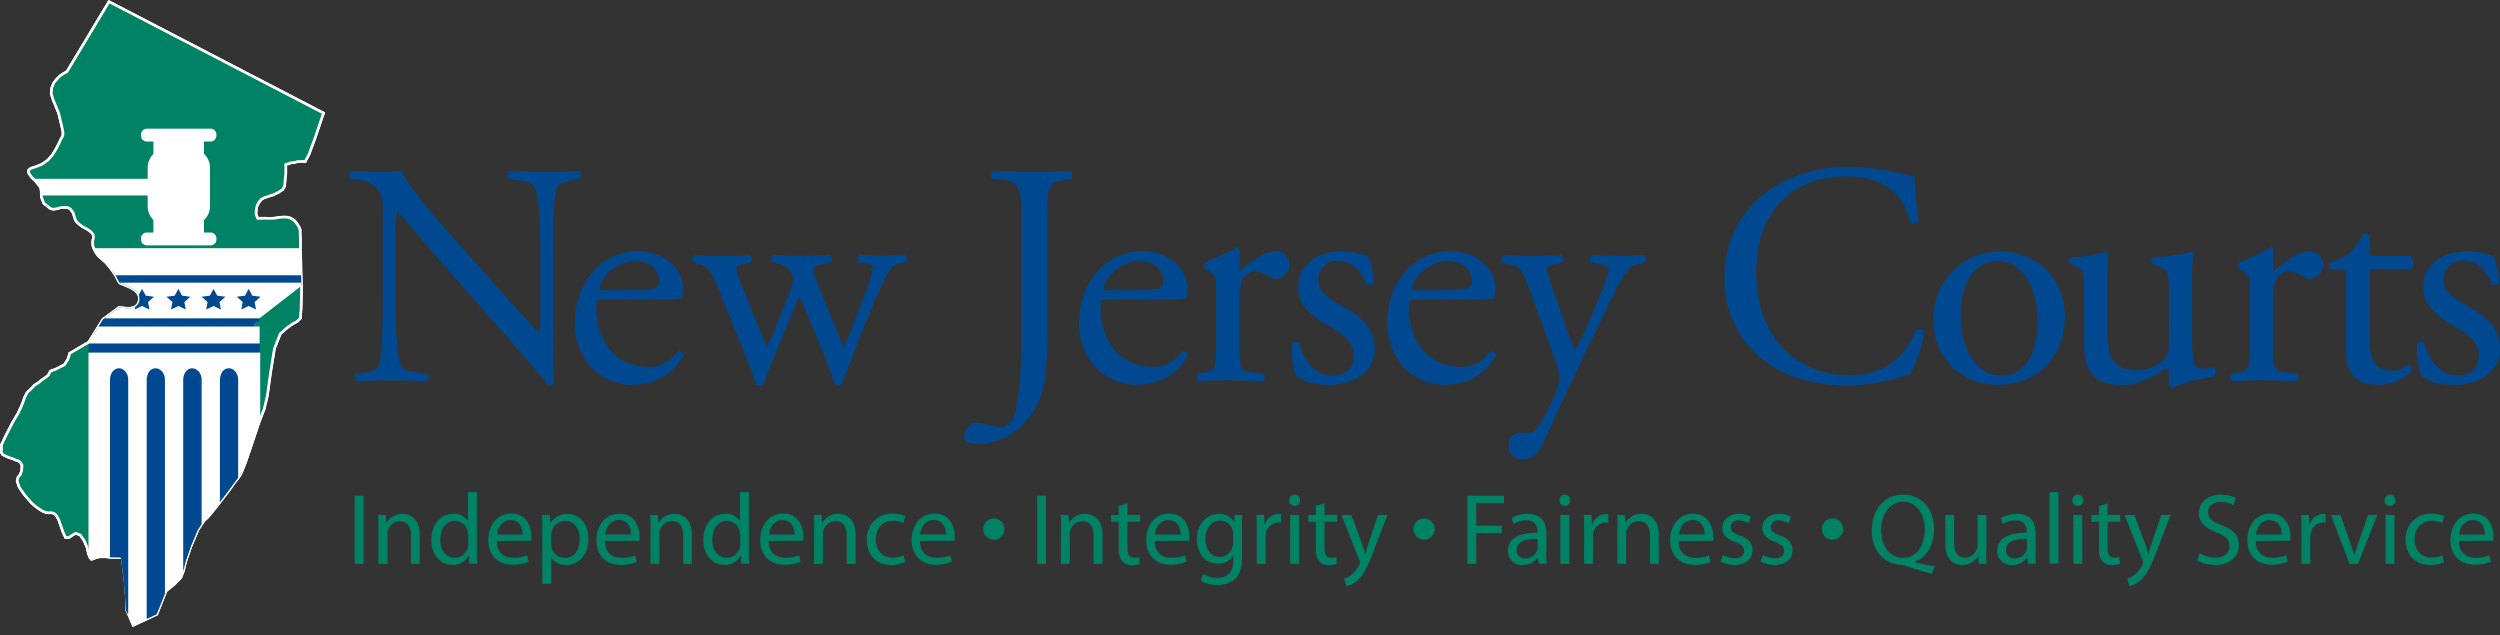 <svg id="Layer_1" data-name="Layer 1" xmlns="http://www.w3.org/2000/svg" xmlns:xlink="http://www.w3.org/1999/xlink" viewBox="0 0 593.75 150.83"><rect x="0" y="0" width="593.75" height="150.83" fill="#333333" stroke="none"/><defs><style>.cls-1{fill:none;clip-rule:evenodd;}.cls-2,.cls-3{stroke:#fff;stroke-width:0.63px;}.cls-2,.cls-3,.cls-5,.cls-6,.cls-8{fill-rule:evenodd;}.cls-10,.cls-3{fill:#008265;}.cls-4{clip-path:url(#clip-path);}.cls-5,.cls-9{fill:#004990;}.cls-6,.cls-7{fill:#fff;}</style><clipPath id="clip-path" transform="translate(-13.13 -12.07)"><polygon class="cls-1" points="84.55 73.47 84.48 71.6 84.49 69.27 84.41 67.4 84.42 66.58 84.3 66.45 84.22 66.09 83.88 65.57 83.43 64.91 82.95 64.37 82.17 63.9 81.49 63.68 80.48 63.63 79.45 63.7 78.4 63.89 77.38 63.96 76.37 63.91 75.64 63.92 74.92 63.92 74.47 63.96 74.33 63.94 74.23 63.7 73.94 62.95 73.97 62.02 74.17 61 74.62 60.14 75.19 59.42 75.84 59.06 76.77 58.74 78.01 58.35 79.28 57.74 80.28 57.08 80.73 56.22 80.83 54.96 81.01 53.24 81.01 51.72 80.97 51.13 81.13 51.04 81.58 51 82.21 50.75 83.09 50.66 83.86 50.43 84.58 50.43 85.17 50.4 85.59 50.47 86.5 48.75 87.98 44.79 89.31 40.81 89.96 38.94 39.02 12.49 29.06 29.08 28.89 29.17 28.24 29.53 27.41 30.1 26.7 30.8 25.94 31.73 25.42 32.93 25.3 34.3 25.75 35.77 27.04 38.89 27.7 41.55 28.08 43.36 28.09 44.06 28.02 44.4 27.59 45.14 27.1 46.23 26.42 47.52 25.58 48.9 24.47 50.12 23.13 51.08 21.71 51.67 20.48 52.05 19.97 52.44 19.86 53 20.2 53.52 20.66 54.18 21.39 54.88 22.11 55.69 22.8 56.61 22.93 57.45 22.96 58.85 23.54 60.34 25.18 61.64 25.88 61.76 26.63 61.64 27.4 61.41 28.29 61.32 29.15 61.34 29.82 61.68 30.51 62.6 30.96 64.07 31.27 64.7 31.89 65.27 32.65 65.85 33.57 66.35 34.35 66.82 34.97 67.38 35.3 67.9 35.31 68.6 35.12 69.62 35.23 70.57 35.52 71.31 35.96 72.08 36.41 72.73 37.03 73.3 37.65 73.86 38.15 74.29 38.98 75.23 39.79 76.29 40.59 77.47 41.43 79.11 41.81 79.41 42.49 79.63 43.3 79.99 44.1 80.35 45.02 80.85 45.76 81.55 46.19 82.31 46.28 83.38 45.96 84.26 45.41 84.87 44.63 85.21 43.74 85.3 42.87 85.28 42.17 85.17 41.6 85.08 41.46 85.06 37.58 87.94 34.23 93.34 29.67 96 29.58 96.45 29.25 97.45 28.43 98.72 26.5 99.69 26.18 99.87 25.87 99.94 25.41 100.1 25.08 100.28 24.63 101.14 24.45 101.35 23.94 101.73 23.11 102.3 22.25 102.98 21.26 103.64 20.52 104.45 19.83 105.04 19.44 105.56 18.96 106.53 18.63 107.53 18.09 108.84 17.37 110.36 16.09 112.48 14.71 115.18 13.51 117.66 13.45 119.52 13.79 120.03 14.45 120.37 15.25 120.73 16.07 120.98 16.87 121.34 17.56 121.56 18.05 121.99 18.37 122.62 18.27 123.89 17.96 124.77 17.39 125.5 17.21 126.4 17.41 126.9 17.58 127.51 18.02 128.27 18.6 129.06 19.17 129.85 19.89 130.66 20.72 131.61 21.72 132.47 22.62 133.08 23.4 133.55 24.08 133.77 24.64 133.86 25.23 133.84 25.65 133.9 26.05 134.08 26.43 134.38 27.08 135.53 27.65 137.13 28.21 138.73 28.75 139.75 29.47 139.75 30.3 139.18 31.11 138.73 32.2 139.13 33.11 140.44 33.81 142.06 34.12 143.51 34.51 144.5 34.87 144.91 35.33 144.75 35.96 144.5 36.87 144.29 37.6 144.29 38.32 144.29 39.16 144.42 40.17 144.46 41.04 144.48 41.62 144.46 41.71 144.55 41.85 144.57 42.53 149.99 43.05 157.06 44.79 160.56 50.37 157.95 52.59 152.37 53.26 151.89 54.64 150.71 56.09 149.19 56.65 147.77 57.27 145.3 58.54 141.66 60.11 137.95 61.55 135.74 62.43 134.94 63.55 133.61 64.88 131.96 66.23 130.19 67.58 128.42 68.77 126.75 69.73 125.5 70.32 124.66 71.43 121.93 73.08 117.06 74.75 112.09 75.87 109.24 76.61 106.1 77.38 100.51 78.32 94.84 79.71 91.33 81.28 89.95 82.62 89 83.75 88.37 84.47 87.66 84.64 85.25 84.75 80.84 84.6 76.28 84.55 73.47 84.55 73.47"/></clipPath></defs><title>NJCourts_logo_2_COLOR</title><polygon class="cls-2" points="71.42 61.4 71.34 59.52 71.35 57.2 71.27 55.32 71.28 54.51 71.16 54.37 71.08 54.01 70.75 53.49 70.3 52.84 69.82 52.3 69.04 51.83 68.35 51.6 67.35 51.56 66.32 51.63 65.27 51.81 64.24 51.88 63.23 51.84 62.51 51.84 61.78 51.84 61.34 51.89 61.2 51.87 61.1 51.62 60.8 50.87 60.84 49.95 61.03 48.93 61.48 48.07 62.06 47.35 62.71 46.98 63.64 46.66 64.87 46.28 66.15 45.66 67.14 45.01 67.6 44.15 67.69 42.88 67.87 41.16 67.87 39.65 67.84 39.06 68 38.97 68.44 38.93 69.07 38.67 69.96 38.58 70.73 38.36 71.45 38.35 72.04 38.33 72.46 38.4 73.37 36.68 74.84 32.72 76.18 28.74 76.83 26.86 25.89 0.41 15.92 17 15.76 17.09 15.11 17.46 14.28 18.02 13.56 18.73 12.8 19.65 12.29 20.85 12.17 22.23 12.62 23.7 13.91 26.81 14.56 29.48 14.95 31.28 14.96 31.98 14.89 32.32 14.46 33.07 13.96 34.16 13.29 35.45 12.44 36.83 11.34 38.05 10 39 8.58 39.59 7.35 39.98 6.84 40.37 6.73 40.93 7.07 41.45 7.52 42.1 8.26 42.8 8.97 43.61 9.67 44.54 9.8 45.37 9.82 46.77 10.41 48.27 12.05 49.57 12.75 49.68 13.5 49.57 14.27 49.34 15.15 49.25 16.02 49.27 16.68 49.6 17.37 50.53 17.82 52 18.13 52.63 18.75 53.19 19.51 53.78 20.43 54.27 21.21 54.75 21.83 55.31 22.17 55.83 22.18 56.53 21.99 57.55 22.09 58.49 22.39 59.24 22.82 60.01 23.28 60.66 23.9 61.23 24.51 61.79 25.01 62.22 25.84 63.16 26.66 64.22 27.45 65.39 28.3 67.04 28.68 67.34 29.36 67.56 30.16 67.92 30.96 68.28 31.88 68.77 32.62 69.47 33.05 70.24 33.14 71.3 32.83 72.18 32.28 72.79 31.49 73.14 30.6 73.23 29.74 73.21 29.03 73.1 28.47 73.01 28.33 72.99 24.45 75.86 21.1 81.27 16.54 83.93 16.45 84.38 16.11 85.38 15.29 86.64 13.37 87.62 13.04 87.8 12.74 87.87 12.27 88.03 11.95 88.21 11.5 89.07 11.31 89.27 10.8 89.66 9.97 90.23 9.12 90.91 8.12 91.56 7.38 92.38 6.7 92.97 6.31 93.49 5.83 94.46 5.5 95.45 4.96 96.77 4.23 98.28 2.96 100.41 1.58 103.1 0.38 105.59 0.32 107.44 0.65 107.96 1.31 108.3 2.11 108.66 2.94 108.91 3.74 109.27 4.42 109.49 4.92 109.92 5.24 110.55 5.14 111.81 4.83 112.7 4.25 113.42 4.08 114.33 4.28 114.83 4.45 115.43 4.88 116.2 5.46 116.99 6.04 117.78 6.75 118.59 7.59 119.54 8.59 120.39 9.48 121 10.26 121.47 10.94 121.7 11.51 121.79 12.09 121.76 12.52 121.83 12.92 122.01 13.3 122.3 13.95 123.45 14.51 125.05 15.08 126.66 15.61 127.68 16.34 127.67 17.17 127.11 17.98 126.65 19.06 127.06 19.97 128.36 20.68 129.99 20.98 131.43 21.38 132.43 21.73 132.83 22.2 132.67 22.83 132.42 23.73 132.22 24.46 132.22 25.18 132.22 26.03 132.35 27.04 132.39 27.9 132.41 28.49 132.39 29.05 132.48 29.19 132.5 30.33 137.92 30.15 144.99 31.66 148.49 37.23 145.88 39.45 140.29 40.12 139.81 41.51 138.63 42.96 137.12 43.52 135.69 44.13 133.23 45.4 129.59 46.98 125.88 48.42 123.66 49.29 122.87 50.42 121.53 51.74 119.88 53.1 118.11 54.45 116.35 55.63 114.67 56.6 113.43 57.19 112.59 58.29 109.85 59.94 104.99 61.61 100.02 62.73 97.17 63.48 94.03 64.25 88.44 65.18 82.77 66.57 79.26 68.14 77.88 69.48 76.93 70.62 76.29 71.33 75.59 71.5 73.17 71.61 68.77 71.47 64.2 71.42 61.4 71.42 61.4"/><polygon class="cls-3" points="71.42 61.4 71.34 59.52 71.35 57.2 71.27 55.32 71.28 54.51 71.16 54.37 71.08 54.01 70.75 53.49 70.3 52.84 69.82 52.3 69.04 51.83 68.35 51.6 67.35 51.56 66.32 51.63 65.27 51.81 64.24 51.88 63.23 51.84 62.51 51.84 61.78 51.84 61.34 51.89 61.2 51.87 61.1 51.62 60.8 50.87 60.84 49.95 61.03 48.93 61.48 48.07 62.06 47.35 62.71 46.98 63.64 46.66 64.87 46.28 66.15 45.66 67.14 45.01 67.6 44.15 67.69 42.88 67.87 41.16 67.87 39.65 67.84 39.06 68 38.97 68.44 38.93 69.07 38.67 69.96 38.58 70.73 38.36 71.45 38.35 72.04 38.33 72.46 38.4 73.37 36.68 74.84 32.72 76.18 28.74 76.83 26.86 25.89 0.41 15.92 17 15.76 17.09 15.11 17.46 14.28 18.02 13.56 18.73 12.8 19.65 12.29 20.85 12.17 22.23 12.62 23.7 13.91 26.81 14.56 29.48 14.95 31.28 14.96 31.98 14.89 32.32 14.46 33.07 13.96 34.16 13.29 35.45 12.44 36.83 11.34 38.05 10 39 8.58 39.59 7.35 39.98 6.84 40.37 6.73 40.93 7.07 41.45 7.52 42.1 8.26 42.8 8.97 43.61 9.67 44.54 9.8 45.37 9.82 46.77 10.41 48.27 12.05 49.57 12.75 49.68 13.5 49.57 14.27 49.34 15.15 49.25 16.02 49.27 16.68 49.6 17.37 50.53 17.82 52 18.13 52.63 18.75 53.19 19.51 53.78 20.43 54.27 21.21 54.75 21.83 55.31 22.17 55.83 22.18 56.53 21.99 57.55 22.09 58.49 22.39 59.24 22.82 60.01 23.28 60.66 23.9 61.23 24.51 61.79 25.01 62.22 25.84 63.16 26.66 64.22 27.45 65.39 28.3 67.04 28.68 67.34 29.36 67.56 30.16 67.92 30.96 68.28 31.88 68.77 32.62 69.47 33.05 70.24 33.14 71.3 32.83 72.18 32.28 72.79 31.49 73.14 30.6 73.23 29.74 73.21 29.03 73.1 28.47 73.01 28.33 72.99 24.45 75.86 21.1 81.27 16.54 83.93 16.45 84.38 16.11 85.38 15.29 86.64 13.37 87.62 13.04 87.8 12.74 87.87 12.27 88.03 11.95 88.21 11.5 89.07 11.31 89.27 10.8 89.66 9.97 90.23 9.12 90.91 8.12 91.56 7.38 92.38 6.7 92.97 6.31 93.49 5.83 94.46 5.5 95.45 4.96 96.77 4.23 98.28 2.96 100.41 1.58 103.1 0.38 105.59 0.32 107.44 0.65 107.96 1.31 108.3 2.11 108.66 2.94 108.91 3.74 109.27 4.42 109.49 4.92 109.92 5.24 110.55 5.14 111.81 4.83 112.7 4.25 113.42 4.08 114.33 4.28 114.83 4.45 115.43 4.88 116.2 5.46 116.99 6.04 117.78 6.75 118.59 7.59 119.54 8.59 120.39 9.48 121 10.26 121.47 10.94 121.7 11.51 121.79 12.09 121.76 12.52 121.83 12.92 122.01 13.3 122.3 13.95 123.45 14.51 125.05 15.08 126.66 15.61 127.68 16.34 127.67 17.17 127.11 17.98 126.65 19.06 127.06 19.97 128.36 20.68 129.99 20.98 131.43 21.38 132.43 21.73 132.83 22.2 132.67 22.83 132.42 23.73 132.22 24.46 132.22 25.18 132.22 26.03 132.35 27.04 132.39 27.9 132.41 28.49 132.39 29.05 132.48 29.19 132.5 30.33 137.92 30.15 144.99 31.66 148.49 37.23 145.88 39.45 140.29 40.12 139.81 41.51 138.63 42.96 137.12 43.52 135.69 44.13 133.23 45.4 129.59 46.98 125.88 48.42 123.66 49.29 122.87 50.42 121.53 51.74 119.88 53.1 118.11 54.45 116.35 55.63 114.67 56.6 113.43 57.19 112.59 58.29 109.85 59.94 104.99 61.61 100.02 62.73 97.17 63.48 94.03 64.25 88.44 65.18 82.77 66.57 79.26 68.14 77.88 69.48 76.93 70.62 76.29 71.33 75.59 71.5 73.17 71.61 68.77 71.47 64.2 71.42 61.4 71.42 61.4"/><g class="cls-4"><polygon class="cls-5" points="10.29 64.01 9.58 65.38 10.65 67.77 12.62 68.04 21.56 73.17 21.11 74.31 21.11 76.25 22.05 77.17 22.32 80.51 21.11 81.58 21.02 83.75 22.32 85.19 60.05 85.88 61.8 83.75 61.66 81.58 60.32 80.51 60.32 76.71 61.66 76.25 61.62 74.31 61.44 72.94 69.31 68.61 71.72 67.77 72.75 65.38 71.01 64.62 10.29 64.01 10.29 64.01"/><polygon class="cls-6" points="61.66 81.58 21.11 81.58 21.11 77.55 61.66 77.55 61.66 81.58 61.66 81.58"/><polygon class="cls-6" points="21.02 83.75 61.8 83.75 61.8 150.83 21.02 150.83 21.02 83.75 21.02 83.75"/><polygon class="cls-5" points="52.23 150.65 52.23 90.17 52.27 89.61 52.41 89.11 52.59 88.65 52.81 88.23 53.12 87.93 53.48 87.66 53.88 87.51 54.33 87.47 54.33 87.47 54.78 87.51 55.18 87.66 55.58 87.93 55.9 88.23 56.16 88.65 56.39 89.11 56.52 89.61 56.57 90.17 56.57 150.65 52.23 150.65 52.23 150.65"/><polygon class="cls-5" points="43.51 150.65 43.51 90.17 43.56 89.61 43.69 89.11 43.87 88.65 44.14 88.23 44.45 87.93 44.81 87.66 45.21 87.51 45.61 87.47 45.61 87.47 46.06 87.51 46.46 87.66 46.86 87.93 47.22 88.23 47.49 88.65 47.71 89.11 47.85 89.61 47.89 90.17 47.89 150.65 43.51 150.65 43.51 150.65"/><polygon class="cls-5" points="34.84 150.65 34.84 90.17 34.88 89.61 35.02 89.11 35.2 88.65 35.42 88.23 35.73 87.93 36.09 87.66 36.49 87.51 36.94 87.47 36.94 87.47 37.38 87.51 37.79 87.66 38.15 87.93 38.5 88.23 38.77 88.65 39 89.11 39.13 89.61 39.17 90.17 39.17 150.65 34.84 150.65 34.84 150.65"/><polygon class="cls-5" points="26.12 150.65 26.12 90.17 26.16 89.61 26.3 89.11 26.48 88.65 26.75 88.23 27.06 87.93 27.41 87.66 27.82 87.51 28.22 87.47 28.22 87.47 28.67 87.51 29.07 87.66 29.47 87.93 29.79 88.23 30.05 88.65 30.28 89.11 30.41 89.61 30.45 90.17 30.45 150.65 26.12 150.65 26.12 150.65"/><polygon class="cls-6" points="72.75 65.38 72.75 58.95 9.58 58.95 9.58 65.38 72.75 65.38 72.75 65.38"/><polygon class="cls-6" points="71.72 67.13 10.65 67.13 21.11 75.61 61.62 75.61 71.72 67.77 71.72 67.13"/><path class="cls-6" d="M64.52,44.16a1.42,1.42,0,0,1-1.28,1.53H47.9a1.42,1.42,0,0,1-1.28-1.53h0a1.42,1.42,0,0,1,1.28-1.53H63.25a1.42,1.42,0,0,1,1.28,1.53h0Z" transform="translate(-13.13 -12.07)"/><rect class="cls-7" x="36.44" y="32.98" width="12" height="3.95"/><path class="cls-6" d="M63,56.53a4.53,4.53,0,0,1-4.72,4.3H52.92a4.53,4.53,0,0,1-4.72-4.3V51.69a4.53,4.53,0,0,1,4.72-4.31h5.31A4.53,4.53,0,0,1,63,51.69v4.84Z" transform="translate(-13.13 -12.07)"/><path class="cls-6" d="M46.62,68.82a1.42,1.42,0,0,1,1.28-1.53H63.25a1.42,1.42,0,0,1,1.28,1.53h0a1.42,1.42,0,0,1-1.28,1.53H47.9a1.42,1.42,0,0,1-1.28-1.53h0Z" transform="translate(-13.13 -12.07)"/><rect class="cls-7" x="36.44" y="51.9" width="12" height="3.95"/><path class="cls-6" d="M48.2,56.44a4.53,4.53,0,0,1,4.72-4.31h5.31A4.53,4.53,0,0,1,63,56.44v4.84a4.53,4.53,0,0,1-4.72,4.3H52.92a4.53,4.53,0,0,1-4.72-4.3V56.44Z" transform="translate(-13.13 -12.07)"/><rect class="cls-7" x="6.45" y="42.47" width="34.49" height="3.95"/><polygon class="cls-5" points="42.37 68.61 43.24 70.22 45.2 70.48 43.78 71.74 44.12 73.51 42.37 72.67 40.62 73.51 40.96 71.74 39.54 70.48 41.49 70.22 42.37 68.61"/><polygon class="cls-5" points="50.72 68.61 51.59 70.22 53.54 70.48 52.13 71.74 52.46 73.51 50.72 72.67 48.97 73.51 49.3 71.74 47.89 70.48 49.84 70.22 50.72 68.61"/><polygon class="cls-5" points="59.06 68.61 59.93 70.22 61.89 70.48 60.47 71.74 60.81 73.51 59.06 72.67 57.31 73.51 57.65 71.74 56.23 70.48 58.19 70.22 59.06 68.61"/><polygon class="cls-5" points="33.74 68.61 34.62 70.22 36.57 70.48 35.16 71.74 35.49 73.51 33.74 72.67 32 73.51 32.33 71.74 30.92 70.48 32.87 70.22 33.74 68.61"/><polygon class="cls-8" points="24 68.61 24.88 70.22 26.83 70.48 25.41 71.74 25.75 73.51 24 72.67 22.25 73.51 22.59 71.74 21.18 70.48 23.13 70.22 24 68.61"/></g><path class="cls-9" d="M144.52,89.66c0,2.25,0,11.18.22,13.12a1.35,1.35,0,0,1-1.43.83c-0.9-1.27-3.07-3.9-9.6-11.33l-17.4-19.8c-2-2.33-7.12-8.48-8.7-10.12h-0.15a19.07,19.07,0,0,0-.37,4.87V83.59c0,3.52.08,13.27,1.35,15.52,0.45,0.83,1.95,1.27,3.82,1.42l2.33,0.23a1.37,1.37,0,0,1-.15,1.87c-3.37-.15-6-0.23-8.77-0.23-3.15,0-5.17.08-7.8,0.23a1.39,1.39,0,0,1-.15-1.87l2-.23c1.72-.22,2.92-0.67,3.3-1.5,1-2.7,1-11.85,1-15.45V61.91c0-2.1-.07-3.67-1.65-5.4a8.14,8.14,0,0,0-4.65-1.8l-1.27-.15a1.31,1.31,0,0,1,.15-1.88c3.15,0.23,7.12.23,8.48,0.23a24.32,24.32,0,0,0,3.45-.22c1.5,3.82,10.35,13.72,12.83,16.5l7.28,8.17c5.17,5.77,8.85,10,12.37,13.58h0.15c0.3-.37.3-1.58,0.3-3.15v-16c0-3.53-.07-13.28-1.5-15.53-0.45-.67-1.65-1.12-4.65-1.5L134,54.56a1.25,1.25,0,0,1,.15-1.88c3.45,0.15,6,.23,8.85.23,3.22,0,5.17-.07,7.72-0.22a1.32,1.32,0,0,1,.15,1.87l-1.05.15c-2.4.37-3.9,1-4.2,1.58-1.28,2.7-1.12,12-1.12,15.45V89.66Z" transform="translate(-13.13 -12.07)"/><path class="cls-9" d="M156.74,83.21c-1.95,0-2,.15-2,2,0,7.58,4.42,14,12.45,14,2.47,0,4.57-.75,6.9-3.67a1,1,0,0,1,1.35.9c-2.47,5.1-7.87,7-11.78,7a13.44,13.44,0,0,1-10.87-5,15.92,15.92,0,0,1-3.15-9.75c0-9.23,6.07-16.95,15.07-16.95,6.45,0,10.65,4.42,10.65,8.92a4.63,4.63,0,0,1-.3,2c-0.22.45-1.28,0.53-4.43,0.53H156.74ZM161.39,81c5.55,0,7.2-.3,7.8-0.75a1.51,1.51,0,0,0,.45-1.42c0-2.1-1.42-4.72-5.77-4.72s-8.25,4-8.32,6.52c0,0.15,0,.37.52,0.37h5.33Z" transform="translate(-13.13 -12.07)"/><path class="cls-9" d="M183.52,80.14c-1.73-4.2-2.62-4.95-4.5-5.4l-1.2-.3a1.24,1.24,0,0,1,.22-1.8c2.33,0.15,4.42.23,6.67,0.23s4.5-.08,6.53-0.23a1.18,1.18,0,0,1,.15,1.8l-1.73.3c-1,.15-1.65.6-1.65,1a15.38,15.38,0,0,0,1.2,3.9l4.65,11.47c0.67,1.73,1.35,3.08,1.35,3.23a16.81,16.81,0,0,0,1.73-3.6l3.67-9.08c1-2.4,1-3.37.67-4.35a4.2,4.2,0,0,0-3.45-2.62l-1.2-.3a1.17,1.17,0,0,1,.23-1.8c1.88,0.15,4.27.23,6.23,0.23,2.32,0,4.57-.08,7.12-0.23a1.18,1.18,0,0,1,.22,1.8l-1.58.3c-3,.6-2.85.83-2,3.45,0.83,2.47,4.87,12,5.7,14a7.81,7.81,0,0,0,1,2.1,12.11,12.11,0,0,0,1-2.1c1-2.18,4-10.13,5.1-13.28a10.73,10.73,0,0,0,.75-3.23c0-.45-0.45-0.82-1.35-1l-1.87-.3a1.17,1.17,0,0,1,.08-1.8c2.17,0.15,4,.23,5.92.23,1.43,0,3.23-.08,4.87-0.23a1.24,1.24,0,0,1,.22,1.8l-1.5.3c-1.8.37-2.48,1.42-4,4.72-2,4.2-5.62,13.2-7.05,17-1,2.7-1.95,4.87-2.55,6.83a1.51,1.51,0,0,1-1,.3,1.13,1.13,0,0,1-.83-0.3c-0.45-1.35-1.8-5.25-3.07-8.25l-3.6-8.62A37.76,37.76,0,0,0,203,82.61a35.43,35.43,0,0,0-1.65,3.67l-3.9,9.37c-1.35,3.23-2.4,5.93-3,7.65a1.2,1.2,0,0,1-.9.3,1.31,1.31,0,0,1-.9-0.3c-0.45-1.58-1.65-4.65-2.25-6.22Z" transform="translate(-13.13 -12.07)"/><path class="cls-9" d="M255.74,64.31c0-8.33-.75-9.23-5.17-9.6l-1.87-.15a1.47,1.47,0,0,1,.15-1.88c4.35,0.15,6.9.23,10,.23s5.55-.07,8.55-0.22a1.48,1.48,0,0,1,.15,1.87l-1.12.15c-4.42.6-4.58,1.65-4.58,9.6V92.14c0,5.93-.3,11.1-1.72,14.55-2.47,6-7.8,10.8-14.78,10.8-0.9,0-3.22-.08-3.22-1.58,0-1.27,1.13-3.45,2.7-3.45a9.31,9.31,0,0,1,2.77.45,11.53,11.53,0,0,0,3.15.53,3.2,3.2,0,0,0,3-2c1.72-3.52,1.95-14.77,1.95-18.83V64.31Z" transform="translate(-13.13 -12.07)"/><path class="cls-9" d="M276.52,83.21c-2,0-2,.15-2,2,0,7.58,4.42,14,12.45,14,2.47,0,4.58-.75,6.9-3.67a1,1,0,0,1,1.35.9c-2.47,5.1-7.87,7-11.78,7a13.44,13.44,0,0,1-10.87-5,15.92,15.92,0,0,1-3.15-9.75c0-9.23,6.08-16.95,15.08-16.95,6.45,0,10.65,4.42,10.65,8.92a4.61,4.61,0,0,1-.3,2c-0.22.45-1.28,0.53-4.42,0.53H276.52ZM281.17,81c5.55,0,7.2-.3,7.8-0.75a1.51,1.51,0,0,0,.45-1.42c0-2.1-1.42-4.72-5.77-4.72s-8.25,4-8.33,6.52c0,0.15,0,.37.53,0.37h5.32Z" transform="translate(-13.13 -12.07)"/><path class="cls-9" d="M301.94,80.89c0-2.93,0-3.3-2-4.65l-0.67-.45a1,1,0,0,1,.07-1.35,58.14,58.14,0,0,0,7.58-3.68,0.58,0.58,0,0,1,.6.52v4.35a0.71,0.71,0,0,0,.22.68c2.62-2.18,5.47-4.5,8.25-4.5a3.11,3.11,0,0,1,3.37,3,3.33,3.33,0,0,1-3.22,3.45,2.88,2.88,0,0,1-1.65-.52,6.15,6.15,0,0,0-3.3-1.2,3.33,3.33,0,0,0-2.7,1.5c-0.75,1-1,3.23-1,5.78V94c0,5.4.15,6.3,3,6.52l2.7,0.23a1.31,1.31,0,0,1-.15,1.87c-3.52-.15-5.7-0.23-8.32-0.23s-5,.08-6.9.23a1.31,1.31,0,0,1-.15-1.87l1.43-.23c2.78-.45,2.85-1.12,2.85-6.52V80.89Z" transform="translate(-13.13 -12.07)"/><path class="cls-9" d="M338.17,73.16a17.55,17.55,0,0,1,1.2,6.08,1.3,1.3,0,0,1-1.8.22C336.29,76.16,334,74,331,74a4.43,4.43,0,0,0-4.8,4.58c0,3.07,3.15,4.72,5.78,6.22,4,2.25,7.65,4.8,7.65,10.12,0,5.7-5.25,8.55-10.8,8.55-3.53,0-6.15-.75-8-2.25a22.31,22.31,0,0,1-.9-7.58,1.27,1.27,0,0,1,1.72-.07c1.28,4.12,3.68,7.72,8,7.72,2.7,0,5-1.57,5-4.8,0-3.45-3-5.33-5.78-6.9-4.35-2.48-7.43-5.1-7.43-9.23,0-5.48,4.5-8.55,10.2-8.55C334.71,71.81,337.49,72.56,338.17,73.16Z" transform="translate(-13.13 -12.07)"/><path class="cls-9" d="M349.71,83.21c-1.95,0-2,.15-2,2,0,7.58,4.42,14,12.45,14,2.47,0,4.57-.75,6.9-3.67a1,1,0,0,1,1.35.9c-2.47,5.1-7.87,7-11.78,7a13.44,13.44,0,0,1-10.87-5,15.92,15.92,0,0,1-3.15-9.75c0-9.23,6.07-16.95,15.07-16.95,6.45,0,10.65,4.42,10.65,8.92a4.63,4.63,0,0,1-.3,2c-0.22.45-1.28,0.53-4.43,0.53H349.71ZM354.37,81c5.55,0,7.2-.3,7.8-0.75a1.5,1.5,0,0,0,.45-1.42c0-2.1-1.42-4.72-5.78-4.72s-8.25,4-8.32,6.52c0,0.15,0,.37.52,0.37h5.33Z" transform="translate(-13.13 -12.07)"/><path class="cls-9" d="M371.46,117.86a2.79,2.79,0,0,1,3-3h1.42a2.72,2.72,0,0,0,2.48-1.35,47.89,47.89,0,0,0,4.35-8.33,11.3,11.3,0,0,0,.75-3.22c0-1.5-.3-2.4-1.27-5.18l-5.85-16c-1.27-3.53-1.8-5.33-4.43-5.85L370,74.51a1.32,1.32,0,0,1,.22-1.87c2.4,0.15,4.65.23,7.12,0.23,2,0,4.12-.08,6.53-0.23a1.25,1.25,0,0,1,.15,1.87l-1.87.37c-1.05.23-1.65,0.45-1.65,1,0,0.9,1.72,5.77,2.18,7l2.4,6.9c0.45,1.2,1.88,5.17,2.17,5.32a36.66,36.66,0,0,0,2.78-5.55l2.55-5.93c1.65-3.9,2.62-6.67,2.62-7.5,0-.52-0.45-1-1.8-1.27l-2.33-.37a1.25,1.25,0,0,1,.15-1.87c2.4,0.15,4.65.23,6.6,0.23s3.6-.08,5.7-0.23a1.25,1.25,0,0,1,.15,1.87l-1.27.23c-2.48.45-3.83,2.62-6.37,8l-4.2,8.62c-2.48,5-8.62,18.07-12.3,26.25-1.28,2.85-3.08,3.53-4.8,3.53A3,3,0,0,1,371.46,117.86Z" transform="translate(-13.13 -12.07)"/><path class="cls-9" d="M432.14,58.09c5.48-4.27,12.45-6.37,20.25-6.37a57.87,57.87,0,0,1,13.28,1.8,5.66,5.66,0,0,0,2.1.3c0.08,1.72.45,6.45,1.05,11a1.58,1.58,0,0,1-2,.15c-1.12-5.1-4.5-11-15.37-11-11.47,0-21.22,7.28-21.22,22.8,0,15.75,10,24.45,22.28,24.45,9.67,0,13.95-6.3,15.67-10.72a1.58,1.58,0,0,1,2,.3c-0.53,3.9-2.47,8.85-3.6,10.27a15.13,15.13,0,0,0-2.62.75A44.2,44.2,0,0,1,452,103.61c-6.75,0-13.2-1.35-18.68-5A24.18,24.18,0,0,1,422.69,78,24.92,24.92,0,0,1,432.14,58.09Z" transform="translate(-13.13 -12.07)"/><path class="cls-9" d="M503.54,87.34c0,9.37-6.45,16.12-15.83,16.12-8.62,0-15.37-6.08-15.37-15.45a15.76,15.76,0,0,1,16-16.2C496.71,71.81,503.54,78.11,503.54,87.34ZM487.41,74.06c-5,0-8.62,4.72-8.62,13,0,6.83,3.08,14.18,9.67,14.18s8.62-6.9,8.62-12.68C497.09,82.16,494.54,74.06,487.41,74.06Z" transform="translate(-13.13 -12.07)"/><path class="cls-9" d="M513.66,91.39c0,5.18,1.27,8.62,7,8.62a9.81,9.81,0,0,0,6.08-2.25c1-.9,1.5-2,1.5-4.35V81.11c0-4.87-.53-5-2.78-5.92l-1-.37a1,1,0,0,1,.08-1.65c3-.08,7.12-0.6,8.77-1.35a0.74,0.74,0,0,1,.68.52c-0.15,1.43-.23,3.75-0.23,6.53v12.6c0,5.92.23,8.17,2.33,8.17a14.18,14.18,0,0,0,2.92-.37c0.45,0.37.53,1.88-.07,2.18-2.93.6-7.27,1.35-9.82,2.78a1,1,0,0,1-.9-0.53v-3.08c0-.67-0.22-1-0.67-1-2.25,1.42-5.93,3.9-10.35,3.9-6.6,0-9.07-3.3-9.07-9.37V81.56c0-4.73,0-5.4-2.25-6.37l-0.9-.37a1.11,1.11,0,0,1,.15-1.65,26.55,26.55,0,0,0,8-1.35,0.76,0.76,0,0,1,.75.52,57.14,57.14,0,0,0-.22,6.53V91.39Z" transform="translate(-13.13 -12.07)"/><path class="cls-9" d="M547.49,80.89c0-2.93,0-3.3-2-4.65l-0.68-.45a1,1,0,0,1,.08-1.35,58.19,58.19,0,0,0,7.57-3.68,0.58,0.58,0,0,1,.6.52v4.35a0.72,0.72,0,0,0,.22.68c2.62-2.18,5.48-4.5,8.25-4.5a3.11,3.11,0,0,1,3.37,3,3.33,3.33,0,0,1-3.22,3.45,2.88,2.88,0,0,1-1.65-.52,6.15,6.15,0,0,0-3.3-1.2A3.33,3.33,0,0,0,554,78c-0.75,1-1,3.23-1,5.78V94c0,5.4.15,6.3,3,6.52l2.7,0.23a1.31,1.31,0,0,1-.15,1.87c-3.53-.15-5.7-0.23-8.33-0.23s-4.95.08-6.9,0.23a1.31,1.31,0,0,1-.15-1.87l1.42-.23c2.78-.45,2.85-1.12,2.85-6.52V80.89Z" transform="translate(-13.13 -12.07)"/><path class="cls-9" d="M577.26,76c-1.28,0-1.35.23-1.35,1.8v14c0,4.35.53,8.32,5.48,8.32a5.71,5.71,0,0,0,2-.38c0.68-.22,1.65-1,1.88-1A1,1,0,0,1,586,100a10.38,10.38,0,0,1-7.87,3.45c-6.45,0-7.8-3.6-7.8-8.1V78.19c0-2-.08-2.18-1.58-2.18h-2.1a1.25,1.25,0,0,1-.22-1.57,14.9,14.9,0,0,0,4.8-2.33,18.58,18.58,0,0,0,3.15-4.42,1.42,1.42,0,0,1,1.58.37v3.37c0,1.35.07,1.42,1.35,1.42h8.32a2.4,2.4,0,0,1,.08,3.15h-8.47Z" transform="translate(-13.13 -12.07)"/><path class="cls-9" d="M605.46,73.16a17.5,17.5,0,0,1,1.2,6.08,1.31,1.31,0,0,1-1.8.22c-1.27-3.3-3.52-5.47-6.6-5.47a4.43,4.43,0,0,0-4.8,4.58c0,3.07,3.15,4.72,5.77,6.22,4,2.25,7.65,4.8,7.65,10.12,0,5.7-5.25,8.55-10.8,8.55-3.53,0-6.15-.75-8-2.25a22.35,22.35,0,0,1-.9-7.58,1.28,1.28,0,0,1,1.73-.07c1.27,4.12,3.67,7.72,7.95,7.72,2.7,0,5-1.57,5-4.8,0-3.45-3-5.33-5.77-6.9-4.35-2.48-7.43-5.1-7.43-9.23,0-5.48,4.5-8.55,10.2-8.55C602,71.81,604.79,72.56,605.46,73.16Z" transform="translate(-13.13 -12.07)"/><path class="cls-10" d="M99.47,129.81V146H97.36V129.81h2.11Z" transform="translate(-13.13 -12.07)"/><path class="cls-10" d="M103,137.52c0-1.22,0-2.18-.1-3.15h1.87l0.12,1.9h0a4.3,4.3,0,0,1,3.84-2.16c1.61,0,4.1,1,4.1,4.94V146h-2.11v-6.7c0-1.87-.7-3.46-2.69-3.46A3,3,0,0,0,105.3,138a3.14,3.14,0,0,0-.14,1v7H103v-8.47Z" transform="translate(-13.13 -12.07)"/><path class="cls-10" d="M126.4,128.95v14c0,1,0,2.21.1,3h-1.9l-0.1-2h0a4.26,4.26,0,0,1-3.94,2.28c-2.81,0-5-2.38-5-5.9,0-3.89,2.4-6.24,5.21-6.24a3.86,3.86,0,0,1,3.5,1.75h0v-6.91h2.11Zm-2.11,10.15a3.89,3.89,0,0,0-.1-0.91,3.11,3.11,0,0,0-3-2.42c-2.18,0-3.48,1.92-3.48,4.46,0,2.38,1.18,4.32,3.43,4.32a3.2,3.2,0,0,0,3.1-2.52,3.64,3.64,0,0,0,.1-0.91v-2Z" transform="translate(-13.13 -12.07)"/><path class="cls-10" d="M131.1,140.54c0,2.86,1.85,4,4,4a8,8,0,0,0,3.22-.58l0.38,1.49a9.46,9.46,0,0,1-3.89.74c-3.55,0-5.71-2.38-5.71-5.86s2.09-6.29,5.47-6.29c3.79,0,4.78,3.34,4.78,5.47a5.5,5.5,0,0,1-.07,1Zm6.17-1.51c0-1.32-.55-3.43-2.9-3.43-2.16,0-3.07,2-3.24,3.43h6.14Z" transform="translate(-13.13 -12.07)"/><path class="cls-10" d="M141.92,138.16c0-1.49,0-2.69-.1-3.79h1.9l0.12,2h0a4.48,4.48,0,0,1,4.1-2.26c2.83,0,4.94,2.38,4.94,5.9,0,4.18-2.57,6.24-5.28,6.24a4,4,0,0,1-3.58-1.82h0v6.31h-2.11V138.16Zm2.11,3.09a3.37,3.37,0,0,0,.1.86,3.23,3.23,0,0,0,3.14,2.47c2.23,0,3.53-1.82,3.53-4.49,0-2.33-1.2-4.32-3.43-4.32a3.37,3.37,0,0,0-3.22,2.59,5.78,5.78,0,0,0-.12.86v2Z" transform="translate(-13.13 -12.07)"/><path class="cls-10" d="M156.8,140.54c0,2.86,1.85,4,4,4A8,8,0,0,0,164,144l0.38,1.49a9.46,9.46,0,0,1-3.89.74c-3.55,0-5.71-2.38-5.71-5.86s2.09-6.29,5.47-6.29c3.79,0,4.78,3.34,4.78,5.47a5.5,5.5,0,0,1-.07,1ZM163,139c0-1.32-.55-3.43-2.9-3.43-2.16,0-3.07,2-3.24,3.43H163Z" transform="translate(-13.13 -12.07)"/><path class="cls-10" d="M167.63,137.52c0-1.22,0-2.18-.1-3.15h1.87l0.12,1.9h0a4.3,4.3,0,0,1,3.84-2.16c1.61,0,4.1,1,4.1,4.94V146H175.4v-6.7c0-1.87-.7-3.46-2.69-3.46a3,3,0,0,0-2.83,2.16,3.16,3.16,0,0,0-.14,1v7h-2.11v-8.47Z" transform="translate(-13.13 -12.07)"/><path class="cls-10" d="M191,128.95v14c0,1,0,2.21.1,3h-1.9l-0.1-2h0a4.26,4.26,0,0,1-3.94,2.28c-2.81,0-5-2.38-5-5.9,0-3.89,2.4-6.24,5.21-6.24a3.86,3.86,0,0,1,3.5,1.75h0v-6.91H191Zm-2.11,10.15a3.91,3.91,0,0,0-.1-0.91,3.11,3.11,0,0,0-3-2.42c-2.18,0-3.48,1.92-3.48,4.46,0,2.38,1.18,4.32,3.43,4.32a3.2,3.2,0,0,0,3.1-2.52,3.67,3.67,0,0,0,.1-0.91v-2Z" transform="translate(-13.13 -12.07)"/><path class="cls-10" d="M195.68,140.54c0,2.86,1.85,4,4,4a8,8,0,0,0,3.22-.58l0.38,1.49a9.46,9.46,0,0,1-3.89.74c-3.55,0-5.71-2.38-5.71-5.86s2.09-6.29,5.47-6.29c3.79,0,4.78,3.34,4.78,5.47a5.51,5.51,0,0,1-.07,1Zm6.17-1.51c0-1.32-.55-3.43-2.9-3.43-2.16,0-3.07,2-3.24,3.43h6.14Z" transform="translate(-13.13 -12.07)"/><path class="cls-10" d="M206.51,137.52c0-1.22,0-2.18-.1-3.15h1.87l0.12,1.9h0a4.3,4.3,0,0,1,3.84-2.16c1.61,0,4.1,1,4.1,4.94V146h-2.11v-6.7c0-1.87-.7-3.46-2.69-3.46a3,3,0,0,0-2.83,2.16,3.16,3.16,0,0,0-.14,1v7h-2.11v-8.47Z" transform="translate(-13.13 -12.07)"/><path class="cls-10" d="M228.11,145.58a8.16,8.16,0,0,1-3.34.67c-3.5,0-5.78-2.38-5.78-6a5.92,5.92,0,0,1,6.24-6.19,6.66,6.66,0,0,1,2.93.62l-0.48,1.61a5.16,5.16,0,0,0-2.45-.55c-2.66,0-4.1,2-4.1,4.42,0,2.69,1.73,4.34,4,4.34a6,6,0,0,0,2.59-.55Z" transform="translate(-13.13 -12.07)"/><path class="cls-10" d="M231.63,140.54c0,2.86,1.85,4,4,4a8,8,0,0,0,3.22-.58l0.38,1.49a9.46,9.46,0,0,1-3.89.74c-3.55,0-5.71-2.38-5.71-5.86s2.09-6.29,5.47-6.29c3.79,0,4.78,3.34,4.78,5.47a5.56,5.56,0,0,1-.07,1ZM237.8,139c0-1.32-.55-3.43-2.9-3.43-2.16,0-3.07,2-3.24,3.43h6.14Z" transform="translate(-13.13 -12.07)"/><path class="cls-10" d="M249.15,140.25a2.52,2.52,0,1,1,2.54-2.52,2.5,2.5,0,0,1-2.54,2.52h0Z" transform="translate(-13.13 -12.07)"/><path class="cls-10" d="M261.56,129.81V146h-2.11V129.81h2.11Z" transform="translate(-13.13 -12.07)"/><path class="cls-10" d="M265.14,137.52c0-1.22,0-2.18-.1-3.15h1.87l0.12,1.9h0a4.3,4.3,0,0,1,3.84-2.16c1.61,0,4.1,1,4.1,4.94V146h-2.11v-6.7c0-1.87-.7-3.46-2.69-3.46a3,3,0,0,0-2.83,2.16,3.16,3.16,0,0,0-.14,1v7h-2.11v-8.47Z" transform="translate(-13.13 -12.07)"/><path class="cls-10" d="M280.9,131.59v2.78h3V136h-3v6.26c0,1.44.41,2.26,1.58,2.26a4,4,0,0,0,1.22-.14l0.1,1.61a5.78,5.78,0,0,1-1.87.29,3,3,0,0,1-2.28-.89,4.54,4.54,0,0,1-.82-3V136H277v-1.61h1.8v-2.14Z" transform="translate(-13.13 -12.07)"/><path class="cls-10" d="M287.36,140.54c0,2.86,1.85,4,4,4a8,8,0,0,0,3.21-.58l0.38,1.49a9.47,9.47,0,0,1-3.89.74c-3.55,0-5.71-2.38-5.71-5.86s2.09-6.29,5.47-6.29c3.79,0,4.78,3.34,4.78,5.47a5.43,5.43,0,0,1-.07,1Zm6.17-1.51c0-1.32-.55-3.43-2.9-3.43-2.16,0-3.07,2-3.24,3.43h6.14Z" transform="translate(-13.13 -12.07)"/><path class="cls-10" d="M308.12,144.28c0,2.69-.55,4.29-1.66,5.33a6.38,6.38,0,0,1-4.25,1.39,7.5,7.5,0,0,1-3.86-1l0.53-1.63a6.33,6.33,0,0,0,3.41.94c2.16,0,3.74-1.13,3.74-4.08V144h0a4.12,4.12,0,0,1-3.7,1.94c-2.88,0-4.94-2.45-4.94-5.69,0-3.94,2.57-6.14,5.26-6.14a3.88,3.88,0,0,1,3.62,2h0l0.07-1.73h1.87c-0.07.82-.1,1.75-0.1,3.17v6.74ZM306,138.93a2.93,2.93,0,0,0-.12-0.94,3,3,0,0,0-3-2.26c-2,0-3.46,1.7-3.46,4.42,0,2.26,1.18,4.18,3.43,4.18a3,3,0,0,0,2.93-2.18A3.47,3.47,0,0,0,306,141v-2.09Z" transform="translate(-13.13 -12.07)"/><path class="cls-10" d="M311.62,138c0-1.37,0-2.54-.1-3.62h1.85l0.1,2.28h0.07a3.51,3.51,0,0,1,3.24-2.54,2.19,2.19,0,0,1,.58.07v2a6.49,6.49,0,0,0-.74,0,3,3,0,0,0-2.83,2.69,6.78,6.78,0,0,0-.07,1V146H311.6Z" transform="translate(-13.13 -12.07)"/><path class="cls-10" d="M320.55,132.24a1.36,1.36,0,0,1,0-2.71,1.3,1.3,0,0,1,1.35,1.34,1.32,1.32,0,0,1-1.37,1.37h0Zm-1,13.75V134.37h2.11V146h-2.11Z" transform="translate(-13.13 -12.07)"/><path class="cls-10" d="M327.71,131.59v2.78h3V136h-3v6.26c0,1.44.41,2.26,1.58,2.26a4,4,0,0,0,1.22-.14l0.1,1.61a5.77,5.77,0,0,1-1.87.29,3,3,0,0,1-2.28-.89,4.52,4.52,0,0,1-.82-3V136h-1.8v-1.61h1.8v-2.14Z" transform="translate(-13.13 -12.07)"/><path class="cls-10" d="M334.09,134.37l2.52,6.86c0.29,0.77.58,1.68,0.77,2.38h0c0.21-.7.46-1.58,0.74-2.42l2.3-6.82h2.23l-3.17,8.28c-1.51,4-2.54,6-4,7.29a6,6,0,0,1-2.59,1.34l-0.53-1.78a4.83,4.83,0,0,0,1.85-1,6.65,6.65,0,0,0,1.78-2.35,1.35,1.35,0,0,0,.17-0.5,1.26,1.26,0,0,0-.17-0.53l-4.27-10.73h2.3Z" transform="translate(-13.13 -12.07)"/><path class="cls-10" d="M351.32,140.25a2.52,2.52,0,1,1,2.54-2.52,2.5,2.5,0,0,1-2.54,2.52h0Z" transform="translate(-13.13 -12.07)"/><path class="cls-10" d="M361.62,129.81h8.71v1.75h-6.6v5.38h6.09v1.73h-6.09V146h-2.11V129.81Z" transform="translate(-13.13 -12.07)"/><path class="cls-10" d="M380.33,143.2a19.31,19.31,0,0,0,.17,2.78h-1.9l-0.19-1.46h-0.07a4.29,4.29,0,0,1-3.55,1.73,3.31,3.31,0,0,1-3.55-3.34c0-2.81,2.5-4.34,7-4.32v-0.24a2.39,2.39,0,0,0-2.64-2.69,5.59,5.59,0,0,0-3,.86l-0.48-1.42a7.54,7.54,0,0,1,3.84-1c3.58,0,4.44,2.42,4.44,4.75v4.34Zm-2.06-3.14c-2.3,0-4.92.36-4.92,2.62a1.85,1.85,0,0,0,2,2,2.93,2.93,0,0,0,2.86-1.94,2.15,2.15,0,0,0,.1-0.67v-2Z" transform="translate(-13.13 -12.07)"/><path class="cls-10" d="M384.73,132.24a1.36,1.36,0,0,1,0-2.71,1.3,1.3,0,0,1,1.34,1.34,1.32,1.32,0,0,1-1.37,1.37h0Zm-1,13.75V134.37h2.11V146h-2.11Z" transform="translate(-13.13 -12.07)"/><path class="cls-10" d="M389.36,138c0-1.37,0-2.54-.09-3.62h1.85l0.1,2.28h0.07a3.51,3.51,0,0,1,3.24-2.54,2.18,2.18,0,0,1,.57.07v2a6.49,6.49,0,0,0-.74,0,3,3,0,0,0-2.83,2.69,6.53,6.53,0,0,0-.07,1V146h-2.11Z" transform="translate(-13.13 -12.07)"/><path class="cls-10" d="M397.28,137.52c0-1.22,0-2.18-.1-3.15h1.87l0.12,1.9h0a4.3,4.3,0,0,1,3.84-2.16c1.61,0,4.1,1,4.1,4.94V146h-2.11v-6.7c0-1.87-.7-3.46-2.69-3.46a3,3,0,0,0-2.83,2.16,3.16,3.16,0,0,0-.14,1v7h-2.11v-8.47Z" transform="translate(-13.13 -12.07)"/><path class="cls-10" d="M411.8,140.54c0,2.86,1.85,4,4,4A8,8,0,0,0,419,144l0.38,1.49a9.46,9.46,0,0,1-3.89.74c-3.55,0-5.71-2.38-5.71-5.86s2.09-6.29,5.47-6.29c3.79,0,4.78,3.34,4.78,5.47a5.36,5.36,0,0,1-.07,1ZM418,139c0-1.32-.55-3.43-2.9-3.43-2.16,0-3.07,2-3.24,3.43H418Z" transform="translate(-13.13 -12.07)"/><path class="cls-10" d="M422.33,143.85a6,6,0,0,0,2.81.82c1.51,0,2.23-.74,2.23-1.73s-0.6-1.56-2.13-2.14c-2.11-.77-3.1-1.9-3.1-3.29,0-1.87,1.54-3.41,4-3.41a5.39,5.39,0,0,1,2.83.72l-0.5,1.51a4.76,4.76,0,0,0-2.38-.67,1.67,1.67,0,0,0-1.92,1.58c0,1,.67,1.42,2.18,2,2,0.74,3,1.75,3,3.5,0,2.06-1.61,3.5-4.32,3.5a6.61,6.61,0,0,1-3.26-.82Z" transform="translate(-13.13 -12.07)"/><path class="cls-10" d="M431.84,143.85a6,6,0,0,0,2.81.82c1.51,0,2.23-.74,2.23-1.73s-0.6-1.56-2.13-2.14c-2.11-.77-3.1-1.9-3.1-3.29,0-1.87,1.54-3.41,4-3.41a5.39,5.39,0,0,1,2.83.72l-0.5,1.51a4.76,4.76,0,0,0-2.38-.67,1.67,1.67,0,0,0-1.92,1.58c0,1,.67,1.42,2.18,2,2,0.74,3,1.75,3,3.5,0,2.06-1.61,3.5-4.32,3.5a6.61,6.61,0,0,1-3.26-.82Z" transform="translate(-13.13 -12.07)"/><path class="cls-10" d="M448.33,140.25a2.52,2.52,0,1,1,2.54-2.52,2.5,2.5,0,0,1-2.54,2.52h0Z" transform="translate(-13.13 -12.07)"/><path class="cls-10" d="M472,148.36c-2.18-.58-4.32-1.22-6.19-1.87a3.28,3.28,0,0,0-1-.24c-3.87-.14-7.13-3-7.13-8.18s3.14-8.52,7.51-8.52,7.27,3.41,7.27,8.18c0,4.15-1.92,6.79-4.61,7.75v0.1c1.61,0.41,3.36.79,4.73,1Zm-6.91-3.82c3.31,0,5.18-3,5.18-6.72,0-3.24-1.68-6.58-5.11-6.58s-5.26,3.27-5.26,6.77,1.87,6.53,5.16,6.53h0Z" transform="translate(-13.13 -12.07)"/><path class="cls-10" d="M484.85,142.82c0,1.2,0,2.26.1,3.17h-1.87l-0.12-1.9h0a4.33,4.33,0,0,1-3.84,2.16c-1.82,0-4-1-4-5.09v-6.79h2.11v6.41c0,2.21.7,3.72,2.59,3.72a3,3,0,0,0,2.79-1.94,2.92,2.92,0,0,0,.19-1.08v-7.1h2.11v8.45Z" transform="translate(-13.13 -12.07)"/><path class="cls-10" d="M496.54,143.2a19.6,19.6,0,0,0,.17,2.78h-1.9l-0.19-1.46h-0.07a4.3,4.3,0,0,1-3.55,1.73,3.31,3.31,0,0,1-3.55-3.34c0-2.81,2.5-4.34,7-4.32v-0.24a2.39,2.39,0,0,0-2.64-2.69,5.59,5.59,0,0,0-3,.86l-0.48-1.42a7.54,7.54,0,0,1,3.84-1c3.57,0,4.44,2.42,4.44,4.75v4.34Zm-2.06-3.14c-2.3,0-4.92.36-4.92,2.62a1.85,1.85,0,0,0,2,2,2.93,2.93,0,0,0,2.86-1.94,2.21,2.21,0,0,0,.1-0.67v-2Z" transform="translate(-13.13 -12.07)"/><path class="cls-10" d="M499.92,128.95H502v17h-2.11v-17Z" transform="translate(-13.13 -12.07)"/><path class="cls-10" d="M506.55,132.24a1.36,1.36,0,0,1,0-2.71,1.3,1.3,0,0,1,1.34,1.34,1.32,1.32,0,0,1-1.37,1.37h0Zm-1,13.75V134.37h2.11V146h-2.11Z" transform="translate(-13.13 -12.07)"/><path class="cls-10" d="M513.7,131.59v2.78h3V136h-3v6.26c0,1.44.41,2.26,1.58,2.26a4,4,0,0,0,1.22-.14l0.1,1.61a5.78,5.78,0,0,1-1.87.29,3,3,0,0,1-2.28-.89,4.54,4.54,0,0,1-.82-3V136h-1.8v-1.61h1.8v-2.14Z" transform="translate(-13.13 -12.07)"/><path class="cls-10" d="M520.08,134.37l2.52,6.86c0.29,0.77.57,1.68,0.77,2.38h0c0.22-.7.46-1.58,0.74-2.42l2.3-6.82h2.23l-3.17,8.28c-1.51,4-2.54,6-4,7.29a6,6,0,0,1-2.59,1.34l-0.53-1.78a4.81,4.81,0,0,0,1.85-1,6.63,6.63,0,0,0,1.78-2.35,1.35,1.35,0,0,0,.17-0.5,1.27,1.27,0,0,0-.17-0.53l-4.27-10.73h2.3Z" transform="translate(-13.13 -12.07)"/><path class="cls-10" d="M535.52,143.44a7.07,7.07,0,0,0,3.72,1.06c2.14,0,3.39-1.1,3.39-2.76,0-1.49-.87-2.38-3-3.19-2.64-1-4.27-2.35-4.27-4.61,0-2.52,2.09-4.39,5.23-4.39a7.24,7.24,0,0,1,3.55.79l-0.58,1.7a6,6,0,0,0-3-.77c-2.21,0-3,1.32-3,2.42,0,1.51,1,2.26,3.22,3.12,2.73,1.08,4.1,2.38,4.1,4.75s-1.82,4.68-5.64,4.68A8.34,8.34,0,0,1,535,145.2Z" transform="translate(-13.13 -12.07)"/><path class="cls-10" d="M548.88,140.54c0,2.86,1.85,4,4,4a8,8,0,0,0,3.21-.58l0.38,1.49a9.47,9.47,0,0,1-3.89.74c-3.55,0-5.71-2.38-5.71-5.86s2.09-6.29,5.47-6.29c3.79,0,4.78,3.34,4.78,5.47a5.36,5.36,0,0,1-.07,1Zm6.17-1.51c0-1.32-.55-3.43-2.9-3.43-2.16,0-3.07,2-3.24,3.43h6.14Z" transform="translate(-13.13 -12.07)"/><path class="cls-10" d="M559.73,138c0-1.37,0-2.54-.09-3.62h1.85l0.1,2.28h0.07a3.51,3.51,0,0,1,3.24-2.54,2.18,2.18,0,0,1,.57.07v2a6.48,6.48,0,0,0-.74,0,3,3,0,0,0-2.83,2.69,6.52,6.52,0,0,0-.07,1V146h-2.11Z" transform="translate(-13.13 -12.07)"/><path class="cls-10" d="M569,134.37l2.28,6.5c0.38,1.08.7,2,.94,3h0.07c0.26-1,.6-1.92,1-3l2.26-6.5h2.21L573.15,146h-2l-4.42-11.62H569Z" transform="translate(-13.13 -12.07)"/><path class="cls-10" d="M580.71,132.24a1.36,1.36,0,0,1,0-2.71,1.3,1.3,0,0,1,1.34,1.34,1.32,1.32,0,0,1-1.37,1.37h0Zm-1,13.75V134.37h2.11V146H579.7Z" transform="translate(-13.13 -12.07)"/><path class="cls-10" d="M593.59,145.58a8.15,8.15,0,0,1-3.34.67c-3.5,0-5.78-2.38-5.78-6a5.92,5.92,0,0,1,6.24-6.19,6.66,6.66,0,0,1,2.93.62l-0.48,1.61a5.18,5.18,0,0,0-2.45-.55c-2.66,0-4.1,2-4.1,4.42,0,2.69,1.73,4.34,4,4.34a6,6,0,0,0,2.59-.55Z" transform="translate(-13.13 -12.07)"/><path class="cls-10" d="M597.12,140.54c0,2.86,1.85,4,4,4a8,8,0,0,0,3.21-.58l0.38,1.49a9.47,9.47,0,0,1-3.89.74c-3.55,0-5.71-2.38-5.71-5.86s2.09-6.29,5.47-6.29c3.79,0,4.78,3.34,4.78,5.47a5.56,5.56,0,0,1-.07,1Zm6.17-1.51c0-1.32-.55-3.43-2.9-3.43-2.16,0-3.07,2-3.24,3.43h6.14Z" transform="translate(-13.13 -12.07)"/></svg>